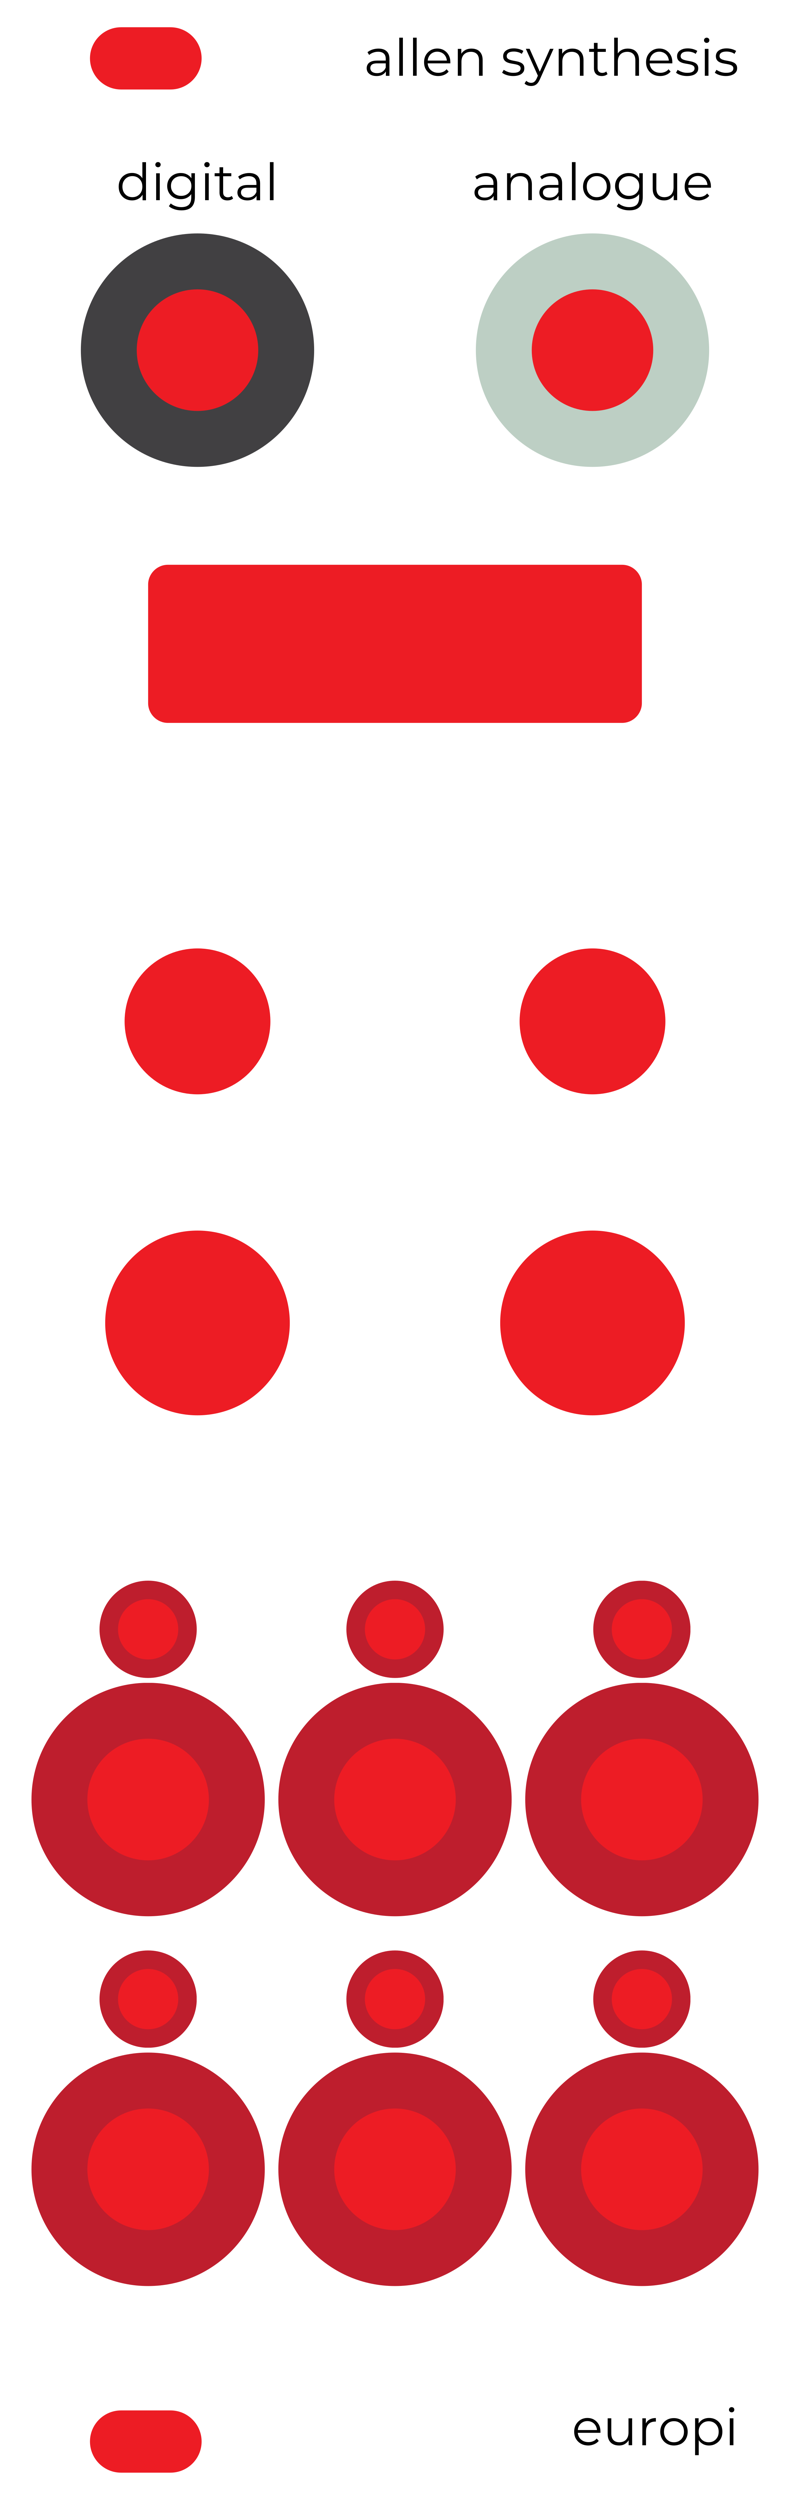 <?xml version="1.0" encoding="utf-8"?>
<!-- Generator: Adobe Illustrator 27.9.1, SVG Export Plug-In . SVG Version: 6.00 Build 0)  -->
<svg version="1.1" xmlns="http://www.w3.org/2000/svg" xmlns:xlink="http://www.w3.org/1999/xlink" x="0px" y="0px"
	 viewBox="0 0 115.2 364.25" style="enable-background:new 0 0 115.2 364.25;" xml:space="preserve">
<style type="text/css">
	.st0{clip-path:url(#SVGID_00000070082915273294909880000014046721599442533285_);fill:#414042;}
	.st1{clip-path:url(#SVGID_00000176015482463096981780000010266362044382956941_);fill:#BDCFC4;}
	.st2{clip-path:url(#SVGID_00000085949463686786689360000015612077511305790111_);fill:#BE1E2D;}
	.st3{clip-path:url(#SVGID_00000150783479339401066520000015734252727494805408_);fill:#BE1E2D;}
	.st4{clip-path:url(#SVGID_00000101792612264422456710000002973285940459634106_);fill:#BE1E2D;}
	.st5{clip-path:url(#SVGID_00000067217642466990062620000010973397099904110249_);fill:#BE1E2D;}
	.st6{clip-path:url(#SVGID_00000134221516800732444410000004038885395376695209_);fill:#BE1E2D;}
	.st7{clip-path:url(#SVGID_00000169537148170671524260000001660599765918977417_);fill:#BE1E2D;}
	.st8{clip-path:url(#SVGID_00000008125807717275755230000017646497071678318763_);fill:#BE1E2D;}
	.st9{clip-path:url(#SVGID_00000055666472281515128930000016946393443867940268_);fill:#BE1E2D;}
	.st10{clip-path:url(#SVGID_00000128458316635615095590000010079066615535794351_);fill:#BE1E2D;}
	.st11{clip-path:url(#SVGID_00000042016704070362720960000001315661870452140204_);fill:#BE1E2D;}
	.st12{clip-path:url(#SVGID_00000069374624675663570080000012750418952203762104_);fill:#BE1E2D;}
	.st13{clip-path:url(#SVGID_00000165938286876628572400000015961049865404564363_);fill:#BE1E2D;}
	.st14{fill:#ED1C24;}
</style>
<g id="printing">
	<g>
		<path d="M85.8,356.32c-0.41,0-0.77-0.09-1.08-0.26c-0.31-0.17-0.55-0.41-0.73-0.71s-0.26-0.65-0.26-1.04
			c0-0.39,0.08-0.73,0.25-1.03s0.4-0.53,0.69-0.71c0.29-0.17,0.62-0.26,0.98-0.26c0.37,0,0.7,0.08,0.98,0.25
			c0.29,0.17,0.51,0.4,0.68,0.7c0.17,0.3,0.25,0.65,0.25,1.04c0,0.02,0,0.05,0,0.08s0,0.06,0,0.09h-3.42v-0.4h3.13l-0.21,0.16
			c0-0.28-0.06-0.54-0.18-0.76s-0.29-0.4-0.5-0.52c-0.21-0.12-0.45-0.19-0.72-0.19c-0.27,0-0.51,0.06-0.73,0.19
			c-0.21,0.12-0.38,0.3-0.5,0.52c-0.12,0.22-0.18,0.48-0.18,0.77v0.08c0,0.3,0.07,0.56,0.2,0.79s0.32,0.4,0.55,0.53
			c0.24,0.13,0.51,0.19,0.81,0.19c0.24,0,0.46-0.04,0.67-0.13c0.21-0.08,0.38-0.21,0.53-0.39l0.3,0.34
			c-0.17,0.21-0.39,0.37-0.65,0.48S86.11,356.32,85.8,356.32z"/>
		<path d="M90.27,356.32c-0.33,0-0.62-0.06-0.87-0.19c-0.25-0.12-0.44-0.31-0.58-0.56s-0.21-0.56-0.21-0.93v-2.28h0.53v2.22
			c0,0.42,0.1,0.73,0.31,0.95s0.5,0.32,0.87,0.32c0.27,0,0.51-0.06,0.71-0.17s0.36-0.28,0.46-0.49c0.11-0.21,0.16-0.47,0.16-0.77
			v-2.06h0.53v3.92h-0.51v-1.08l0.08,0.19c-0.12,0.29-0.32,0.51-0.58,0.68C90.92,356.24,90.62,356.32,90.27,356.32z"/>
		<path d="M93.67,356.28v-3.92h0.51v1.07l-0.05-0.19c0.11-0.3,0.29-0.53,0.55-0.68c0.26-0.16,0.58-0.24,0.96-0.24v0.52
			c-0.02,0-0.04,0-0.06,0c-0.02,0-0.04,0-0.06,0c-0.41,0-0.74,0.13-0.97,0.38c-0.23,0.25-0.35,0.61-0.35,1.07v2H93.67z"/>
		<path d="M98.27,356.32c-0.38,0-0.72-0.09-1.02-0.26c-0.3-0.17-0.54-0.41-0.71-0.71s-0.26-0.65-0.26-1.03
			c0-0.39,0.09-0.74,0.26-1.04c0.17-0.3,0.41-0.53,0.71-0.7c0.3-0.17,0.64-0.25,1.02-0.25c0.39,0,0.73,0.09,1.04,0.26
			c0.3,0.17,0.54,0.41,0.71,0.7c0.17,0.3,0.26,0.64,0.26,1.04c0,0.39-0.09,0.73-0.26,1.04s-0.41,0.54-0.71,0.71
			C99,356.23,98.65,356.32,98.27,356.32z M98.27,355.85c0.28,0,0.54-0.06,0.76-0.19c0.22-0.13,0.39-0.31,0.52-0.54
			c0.13-0.23,0.19-0.5,0.19-0.8c0-0.31-0.06-0.58-0.19-0.81c-0.13-0.23-0.3-0.41-0.52-0.54c-0.22-0.13-0.47-0.19-0.75-0.19
			s-0.53,0.06-0.75,0.19c-0.22,0.13-0.39,0.31-0.52,0.54c-0.13,0.23-0.19,0.5-0.19,0.81c0,0.3,0.07,0.57,0.19,0.8
			c0.13,0.23,0.3,0.41,0.52,0.54C97.74,355.79,97.99,355.85,98.27,355.85z"/>
		<path d="M101.36,357.73v-5.38h0.51v1.18l-0.05,0.79l0.07,0.79v2.62H101.36z M103.38,356.32c-0.34,0-0.65-0.08-0.92-0.24
			s-0.49-0.38-0.65-0.68c-0.16-0.3-0.24-0.66-0.24-1.09s0.08-0.79,0.24-1.09c0.16-0.3,0.38-0.52,0.65-0.68
			c0.27-0.15,0.58-0.23,0.93-0.23c0.37,0,0.71,0.08,1,0.25c0.3,0.17,0.53,0.4,0.7,0.7c0.17,0.3,0.25,0.65,0.25,1.04
			c0,0.4-0.08,0.75-0.25,1.05c-0.17,0.3-0.4,0.53-0.7,0.7C104.09,356.24,103.75,356.32,103.38,356.32z M103.34,355.85
			c0.28,0,0.53-0.06,0.75-0.19c0.22-0.13,0.39-0.31,0.52-0.54c0.13-0.23,0.19-0.5,0.19-0.8c0-0.3-0.06-0.57-0.19-0.8
			c-0.13-0.23-0.3-0.41-0.52-0.54c-0.22-0.13-0.47-0.19-0.75-0.19s-0.53,0.06-0.75,0.19s-0.4,0.31-0.52,0.54
			c-0.13,0.23-0.19,0.5-0.19,0.8c0,0.3,0.06,0.57,0.19,0.8c0.13,0.23,0.3,0.41,0.52,0.54S103.06,355.85,103.34,355.85z"/>
		<path d="M106.69,351.49c-0.11,0-0.2-0.04-0.28-0.11c-0.07-0.08-0.11-0.17-0.11-0.27s0.04-0.19,0.11-0.27
			c0.08-0.07,0.17-0.11,0.28-0.11c0.11,0,0.2,0.04,0.28,0.11c0.07,0.07,0.11,0.16,0.11,0.26c0,0.11-0.04,0.2-0.11,0.28
			C106.9,351.45,106.81,351.49,106.69,351.49z M106.42,356.28v-3.92h0.53v3.92H106.42z"/>
	</g>
	<g>
		<path d="M19.27,29.2c-0.37,0-0.71-0.08-1.01-0.25c-0.3-0.17-0.53-0.41-0.7-0.71c-0.17-0.3-0.25-0.65-0.25-1.04
			c0-0.4,0.08-0.75,0.25-1.05c0.17-0.3,0.4-0.53,0.7-0.7c0.3-0.17,0.63-0.25,1.01-0.25c0.34,0,0.65,0.08,0.92,0.23
			c0.27,0.15,0.49,0.38,0.65,0.68c0.16,0.3,0.24,0.66,0.24,1.09c0,0.42-0.08,0.78-0.24,1.08c-0.16,0.3-0.38,0.53-0.65,0.68
			S19.62,29.2,19.27,29.2z M19.3,28.73c0.28,0,0.53-0.06,0.75-0.19s0.4-0.31,0.52-0.54c0.13-0.23,0.19-0.5,0.19-0.8
			c0-0.31-0.06-0.58-0.19-0.81c-0.13-0.23-0.3-0.41-0.52-0.54s-0.47-0.19-0.75-0.19c-0.27,0-0.52,0.06-0.74,0.19
			c-0.22,0.13-0.39,0.31-0.52,0.54c-0.13,0.23-0.19,0.5-0.19,0.81c0,0.3,0.07,0.57,0.19,0.8c0.13,0.23,0.3,0.41,0.52,0.54
			C18.78,28.67,19.03,28.73,19.3,28.73z M20.79,29.17v-1.18l0.05-0.79l-0.08-0.79v-2.78h0.53v5.55H20.79z"/>
		<path d="M23.04,24.37c-0.11,0-0.2-0.04-0.28-0.11c-0.07-0.08-0.11-0.17-0.11-0.27s0.04-0.19,0.11-0.27
			c0.08-0.07,0.17-0.11,0.28-0.11c0.11,0,0.2,0.04,0.28,0.11c0.07,0.07,0.11,0.16,0.11,0.26c0,0.11-0.04,0.2-0.11,0.28
			C23.25,24.33,23.16,24.37,23.04,24.37z M22.77,29.17v-3.92h0.53v3.92H22.77z"/>
		<path d="M26.36,29.02c-0.37,0-0.71-0.08-1.01-0.24s-0.54-0.39-0.71-0.68s-0.26-0.62-0.26-0.99s0.09-0.7,0.26-0.99
			c0.17-0.29,0.41-0.51,0.71-0.67c0.3-0.16,0.64-0.24,1.01-0.24c0.35,0,0.66,0.07,0.94,0.22c0.28,0.15,0.5,0.36,0.67,0.64
			c0.17,0.28,0.25,0.63,0.25,1.04c0,0.41-0.08,0.75-0.25,1.04c-0.16,0.28-0.39,0.5-0.67,0.65S26.71,29.02,26.36,29.02z M26.46,30.65
			c-0.36,0-0.7-0.05-1.03-0.16s-0.6-0.25-0.8-0.45l0.27-0.4c0.18,0.16,0.41,0.29,0.68,0.39c0.27,0.1,0.56,0.15,0.86,0.15
			c0.5,0,0.86-0.12,1.1-0.35c0.23-0.23,0.35-0.59,0.35-1.08v-0.98l0.07-0.67l-0.05-0.67v-1.19h0.51v3.45c0,0.68-0.17,1.17-0.5,1.49
			C27.6,30.49,27.11,30.65,26.46,30.65z M26.42,28.54c0.29,0,0.55-0.06,0.77-0.18c0.22-0.12,0.4-0.29,0.53-0.51s0.19-0.47,0.19-0.75
			s-0.06-0.53-0.19-0.75c-0.13-0.21-0.31-0.38-0.53-0.5c-0.22-0.12-0.48-0.18-0.77-0.18c-0.28,0-0.54,0.06-0.77,0.18
			s-0.4,0.29-0.53,0.5c-0.13,0.21-0.19,0.46-0.19,0.75s0.06,0.53,0.19,0.75c0.13,0.22,0.3,0.39,0.53,0.51S26.13,28.54,26.42,28.54z"
			/>
		<path d="M30.18,24.37c-0.11,0-0.2-0.04-0.28-0.11c-0.07-0.08-0.11-0.17-0.11-0.27s0.04-0.19,0.11-0.27
			c0.08-0.07,0.17-0.11,0.28-0.11c0.11,0,0.2,0.04,0.28,0.11c0.07,0.07,0.11,0.16,0.11,0.26c0,0.11-0.04,0.2-0.11,0.28
			C30.38,24.33,30.29,24.37,30.18,24.37z M29.91,29.17v-3.92h0.53v3.92H29.91z"/>
		<path d="M31.3,25.68v-0.44h2.43v0.44H31.3z M33.16,29.2c-0.37,0-0.65-0.1-0.85-0.3s-0.3-0.48-0.3-0.84v-3.69h0.53v3.66
			c0,0.23,0.06,0.41,0.18,0.53s0.29,0.19,0.5,0.19c0.23,0,0.43-0.07,0.58-0.2l0.19,0.38c-0.11,0.09-0.23,0.16-0.38,0.21
			C33.46,29.18,33.31,29.2,33.16,29.2z"/>
		<path d="M36.06,29.2c-0.29,0-0.55-0.05-0.77-0.15s-0.38-0.23-0.5-0.4c-0.11-0.17-0.17-0.37-0.17-0.59c0-0.2,0.05-0.39,0.15-0.56
			c0.1-0.17,0.26-0.3,0.48-0.4c0.22-0.1,0.52-0.15,0.89-0.15h1.35v0.4h-1.34c-0.38,0-0.64,0.07-0.79,0.2
			c-0.15,0.13-0.22,0.3-0.22,0.5c0,0.22,0.09,0.4,0.26,0.54s0.42,0.2,0.73,0.2c0.3,0,0.56-0.07,0.77-0.21s0.38-0.33,0.47-0.59
			l0.12,0.37c-0.1,0.26-0.27,0.47-0.52,0.62S36.43,29.2,36.06,29.2z M37.41,29.17V28.3l-0.02-0.14v-1.45c0-0.33-0.09-0.59-0.28-0.77
			c-0.19-0.18-0.46-0.27-0.83-0.27c-0.25,0-0.5,0.04-0.73,0.13c-0.23,0.08-0.42,0.2-0.58,0.34l-0.24-0.4
			c0.2-0.17,0.44-0.3,0.72-0.39c0.28-0.09,0.57-0.14,0.88-0.14c0.51,0,0.9,0.13,1.18,0.38c0.28,0.25,0.42,0.63,0.42,1.15v2.44H37.41
			z"/>
		<path d="M39.36,29.17v-5.55h0.53v5.55H39.36z"/>
	</g>
	<g>
		<path d="M70.63,29.2c-0.29,0-0.55-0.05-0.77-0.15s-0.38-0.23-0.5-0.4c-0.11-0.17-0.17-0.37-0.17-0.59c0-0.2,0.05-0.39,0.15-0.56
			c0.1-0.17,0.26-0.3,0.48-0.4c0.22-0.1,0.52-0.15,0.89-0.15h1.35v0.4h-1.34c-0.38,0-0.64,0.07-0.79,0.2
			c-0.15,0.13-0.22,0.3-0.22,0.5c0,0.22,0.09,0.4,0.26,0.54s0.42,0.2,0.73,0.2c0.3,0,0.56-0.07,0.77-0.21s0.38-0.33,0.47-0.59
			l0.12,0.37c-0.1,0.26-0.27,0.47-0.52,0.62S71,29.2,70.63,29.2z M71.98,29.17V28.3l-0.02-0.14v-1.45c0-0.33-0.09-0.59-0.28-0.77
			c-0.19-0.18-0.46-0.27-0.83-0.27c-0.25,0-0.5,0.04-0.73,0.13c-0.23,0.08-0.42,0.2-0.58,0.34l-0.24-0.4
			c0.2-0.17,0.44-0.3,0.72-0.39c0.28-0.09,0.57-0.14,0.88-0.14c0.51,0,0.9,0.13,1.18,0.38c0.28,0.25,0.42,0.63,0.42,1.15v2.44H71.98
			z"/>
		<path d="M75.94,25.2c0.32,0,0.6,0.06,0.84,0.18c0.24,0.12,0.43,0.31,0.57,0.56c0.14,0.25,0.21,0.56,0.21,0.94v2.28h-0.53v-2.23
			c0-0.41-0.1-0.73-0.31-0.94s-0.5-0.32-0.87-0.32c-0.28,0-0.52,0.06-0.73,0.17c-0.21,0.11-0.37,0.27-0.48,0.49
			s-0.17,0.47-0.17,0.77v2.06h-0.53v-3.92h0.51v1.08l-0.08-0.2c0.12-0.28,0.32-0.51,0.6-0.67C75.23,25.28,75.56,25.2,75.94,25.2z"/>
		<path d="M80.09,29.2c-0.29,0-0.55-0.05-0.77-0.15s-0.38-0.23-0.5-0.4c-0.11-0.17-0.17-0.37-0.17-0.59c0-0.2,0.05-0.39,0.15-0.56
			c0.1-0.17,0.26-0.3,0.48-0.4c0.22-0.1,0.52-0.15,0.89-0.15h1.35v0.4h-1.34c-0.38,0-0.64,0.07-0.79,0.2
			c-0.15,0.13-0.22,0.3-0.22,0.5c0,0.22,0.09,0.4,0.26,0.54s0.42,0.2,0.73,0.2c0.3,0,0.56-0.07,0.77-0.21s0.38-0.33,0.47-0.59
			l0.12,0.37c-0.1,0.26-0.27,0.47-0.52,0.62S80.47,29.2,80.09,29.2z M81.45,29.17V28.3l-0.02-0.14v-1.45c0-0.33-0.09-0.59-0.28-0.77
			c-0.19-0.18-0.46-0.27-0.83-0.27c-0.25,0-0.5,0.04-0.73,0.13c-0.23,0.08-0.42,0.2-0.58,0.34l-0.24-0.4
			c0.2-0.17,0.44-0.3,0.72-0.39c0.28-0.09,0.57-0.14,0.88-0.14c0.51,0,0.9,0.13,1.18,0.38c0.28,0.25,0.42,0.63,0.42,1.15v2.44H81.45
			z"/>
		<path d="M83.4,29.17v-5.55h0.53v5.55H83.4z"/>
		<path d="M87.01,29.2c-0.38,0-0.72-0.09-1.02-0.26c-0.3-0.17-0.54-0.41-0.71-0.71s-0.26-0.65-0.26-1.03c0-0.39,0.09-0.74,0.26-1.04
			c0.17-0.3,0.41-0.53,0.71-0.7c0.3-0.17,0.64-0.25,1.02-0.25c0.39,0,0.73,0.09,1.04,0.26c0.3,0.17,0.54,0.41,0.71,0.7
			c0.17,0.3,0.26,0.64,0.26,1.04c0,0.39-0.09,0.73-0.26,1.04s-0.41,0.54-0.71,0.71C87.74,29.12,87.39,29.2,87.01,29.2z M87.01,28.73
			c0.28,0,0.54-0.06,0.76-0.19c0.22-0.13,0.39-0.31,0.52-0.54c0.13-0.23,0.19-0.5,0.19-0.8c0-0.31-0.06-0.58-0.19-0.81
			c-0.13-0.23-0.3-0.41-0.52-0.54c-0.22-0.13-0.47-0.19-0.75-0.19s-0.53,0.06-0.75,0.19c-0.22,0.13-0.39,0.31-0.52,0.54
			c-0.13,0.23-0.19,0.5-0.19,0.81c0,0.3,0.07,0.57,0.19,0.8c0.13,0.23,0.3,0.41,0.52,0.54C86.48,28.67,86.73,28.73,87.01,28.73z"/>
		<path d="M91.67,29.02c-0.37,0-0.71-0.08-1.01-0.24s-0.54-0.39-0.71-0.68s-0.26-0.62-0.26-0.99s0.09-0.7,0.26-0.99
			c0.17-0.29,0.41-0.51,0.71-0.67c0.3-0.16,0.64-0.24,1.01-0.24c0.35,0,0.66,0.07,0.94,0.22c0.28,0.15,0.5,0.36,0.67,0.64
			c0.17,0.28,0.25,0.63,0.25,1.04c0,0.41-0.08,0.75-0.25,1.04c-0.16,0.28-0.39,0.5-0.67,0.65S92.02,29.02,91.67,29.02z M91.77,30.65
			c-0.36,0-0.7-0.05-1.03-0.16s-0.6-0.25-0.8-0.45l0.27-0.4c0.18,0.16,0.41,0.29,0.68,0.39c0.27,0.1,0.56,0.15,0.86,0.15
			c0.5,0,0.86-0.12,1.1-0.35c0.23-0.23,0.35-0.59,0.35-1.08v-0.98l0.07-0.67l-0.05-0.67v-1.19h0.51v3.45c0,0.68-0.17,1.17-0.5,1.49
			C92.91,30.49,92.42,30.65,91.77,30.65z M91.73,28.54c0.29,0,0.55-0.06,0.77-0.18c0.22-0.12,0.4-0.29,0.53-0.51
			s0.19-0.47,0.19-0.75s-0.06-0.53-0.19-0.75c-0.13-0.21-0.31-0.38-0.53-0.5c-0.22-0.12-0.48-0.18-0.77-0.18
			c-0.28,0-0.54,0.06-0.77,0.18s-0.4,0.29-0.53,0.5c-0.13,0.21-0.19,0.46-0.19,0.75s0.06,0.53,0.19,0.75
			c0.13,0.22,0.3,0.39,0.53,0.51S91.44,28.54,91.73,28.54z"/>
		<path d="M96.84,29.2c-0.33,0-0.62-0.06-0.87-0.19c-0.25-0.12-0.44-0.31-0.58-0.56s-0.21-0.56-0.21-0.93v-2.28h0.53v2.22
			c0,0.42,0.1,0.73,0.31,0.95s0.5,0.32,0.87,0.32c0.27,0,0.51-0.06,0.71-0.17s0.36-0.28,0.46-0.49c0.11-0.21,0.16-0.47,0.16-0.77
			v-2.06h0.53v3.92h-0.51v-1.08l0.08,0.19c-0.12,0.29-0.32,0.51-0.58,0.68C97.5,29.12,97.19,29.2,96.84,29.2z"/>
		<path d="M101.91,29.2c-0.41,0-0.77-0.09-1.08-0.26c-0.31-0.17-0.55-0.41-0.73-0.71s-0.26-0.65-0.26-1.04
			c0-0.39,0.08-0.73,0.25-1.03s0.4-0.53,0.69-0.71c0.29-0.17,0.62-0.26,0.98-0.26c0.37,0,0.7,0.08,0.98,0.25
			c0.29,0.17,0.51,0.4,0.68,0.7c0.17,0.3,0.25,0.65,0.25,1.04c0,0.02,0,0.05,0,0.08s0,0.06,0,0.09h-3.42v-0.4h3.13l-0.21,0.16
			c0-0.28-0.06-0.54-0.18-0.76s-0.29-0.4-0.5-0.52c-0.21-0.12-0.45-0.19-0.72-0.19c-0.27,0-0.51,0.06-0.73,0.19
			c-0.21,0.12-0.38,0.3-0.5,0.52c-0.12,0.22-0.18,0.48-0.18,0.77v0.08c0,0.3,0.07,0.56,0.2,0.79s0.32,0.4,0.55,0.53
			c0.24,0.13,0.51,0.19,0.81,0.19c0.24,0,0.46-0.04,0.67-0.13c0.21-0.08,0.38-0.21,0.53-0.39l0.3,0.34
			c-0.17,0.21-0.39,0.37-0.65,0.48S102.22,29.2,101.91,29.2z"/>
	</g>
	<g>
		<path d="M54.91,11.08c-0.29,0-0.55-0.05-0.77-0.15c-0.22-0.1-0.38-0.23-0.5-0.4c-0.11-0.17-0.17-0.37-0.17-0.59
			c0-0.2,0.05-0.39,0.15-0.56s0.26-0.3,0.48-0.4c0.22-0.1,0.52-0.15,0.89-0.15h1.35v0.4h-1.34c-0.38,0-0.64,0.07-0.79,0.2
			C54.07,9.55,54,9.72,54,9.92c0,0.22,0.09,0.4,0.26,0.54c0.17,0.13,0.42,0.2,0.73,0.2c0.3,0,0.56-0.07,0.77-0.21
			s0.38-0.33,0.47-0.59l0.12,0.37c-0.1,0.26-0.27,0.47-0.52,0.62C55.6,11,55.29,11.08,54.91,11.08z M56.27,11.04v-0.87l-0.02-0.14
			V8.58c0-0.33-0.09-0.59-0.28-0.77c-0.19-0.18-0.46-0.27-0.83-0.27c-0.25,0-0.5,0.04-0.73,0.13c-0.23,0.08-0.42,0.2-0.58,0.34
			l-0.24-0.4c0.2-0.17,0.44-0.3,0.72-0.39c0.28-0.09,0.57-0.14,0.88-0.14c0.51,0,0.9,0.13,1.18,0.38c0.28,0.25,0.42,0.63,0.42,1.15
			v2.44H56.27z"/>
		<path d="M58.22,11.04V5.49h0.53v5.55H58.22z"/>
		<path d="M60.23,11.04V5.49h0.53v5.55H60.23z"/>
		<path d="M63.91,11.08c-0.41,0-0.77-0.09-1.08-0.26c-0.31-0.17-0.55-0.41-0.73-0.71s-0.26-0.65-0.26-1.04
			c0-0.39,0.08-0.73,0.25-1.03s0.4-0.53,0.69-0.71c0.29-0.17,0.62-0.26,0.98-0.26c0.37,0,0.7,0.08,0.98,0.25
			c0.29,0.17,0.51,0.4,0.68,0.7c0.17,0.3,0.25,0.65,0.25,1.04c0,0.02,0,0.05,0,0.08s0,0.06,0,0.09h-3.42v-0.4h3.13L65.17,9
			c0-0.28-0.06-0.54-0.18-0.76s-0.29-0.4-0.5-0.52c-0.21-0.12-0.45-0.19-0.72-0.19c-0.27,0-0.51,0.06-0.73,0.19
			c-0.21,0.12-0.38,0.3-0.5,0.52c-0.12,0.22-0.18,0.48-0.18,0.77V9.1c0,0.3,0.07,0.56,0.2,0.79s0.32,0.4,0.55,0.53
			c0.24,0.13,0.51,0.19,0.81,0.19c0.24,0,0.46-0.04,0.67-0.13c0.21-0.08,0.38-0.21,0.53-0.39l0.3,0.34
			c-0.17,0.21-0.39,0.37-0.65,0.48S64.22,11.08,63.91,11.08z"/>
		<path d="M68.76,7.08c0.32,0,0.6,0.06,0.84,0.18c0.24,0.12,0.43,0.31,0.57,0.56c0.14,0.25,0.21,0.56,0.21,0.94v2.28h-0.53V8.81
			c0-0.41-0.1-0.73-0.31-0.94s-0.5-0.32-0.87-0.32c-0.28,0-0.52,0.06-0.73,0.17C67.73,7.84,67.57,8,67.46,8.21s-0.17,0.47-0.17,0.77
			v2.06h-0.53V7.12h0.51v1.08l-0.08-0.2c0.12-0.28,0.32-0.51,0.6-0.67C68.05,7.16,68.38,7.08,68.76,7.08z"/>
		<path d="M74.82,11.08c-0.32,0-0.63-0.05-0.92-0.14c-0.29-0.09-0.52-0.21-0.68-0.35l0.24-0.42c0.16,0.12,0.36,0.22,0.61,0.31
			c0.25,0.09,0.51,0.13,0.79,0.13c0.37,0,0.64-0.06,0.81-0.18c0.17-0.12,0.25-0.27,0.25-0.47c0-0.14-0.05-0.26-0.14-0.34
			c-0.09-0.08-0.21-0.14-0.36-0.19c-0.15-0.04-0.32-0.08-0.5-0.11c-0.18-0.03-0.37-0.06-0.55-0.1c-0.18-0.04-0.35-0.1-0.5-0.18
			c-0.15-0.08-0.27-0.18-0.36-0.32c-0.09-0.13-0.14-0.31-0.14-0.54c0-0.21,0.06-0.41,0.18-0.58c0.12-0.17,0.3-0.3,0.53-0.4
			c0.23-0.1,0.51-0.15,0.85-0.15c0.25,0,0.51,0.03,0.76,0.1s0.46,0.16,0.63,0.27l-0.23,0.43c-0.17-0.12-0.36-0.21-0.56-0.26
			c-0.2-0.05-0.4-0.08-0.6-0.08c-0.35,0-0.61,0.06-0.78,0.18S73.89,8,73.89,8.18c0,0.15,0.05,0.27,0.14,0.35
			c0.09,0.08,0.21,0.15,0.37,0.2c0.15,0.05,0.32,0.09,0.5,0.12c0.18,0.03,0.36,0.07,0.55,0.11s0.35,0.1,0.5,0.17
			s0.27,0.17,0.37,0.31s0.14,0.31,0.14,0.52c0,0.23-0.06,0.43-0.19,0.59c-0.13,0.17-0.31,0.3-0.55,0.39
			C75.46,11.03,75.17,11.08,74.82,11.08z"/>
		<path d="M77.45,12.53c-0.18,0-0.36-0.03-0.53-0.09c-0.17-0.06-0.31-0.15-0.43-0.27l0.25-0.4c0.1,0.09,0.21,0.17,0.33,0.22
			c0.12,0.05,0.25,0.08,0.39,0.08c0.17,0,0.33-0.05,0.45-0.15c0.13-0.1,0.25-0.27,0.36-0.51l0.25-0.58l0.06-0.08l1.62-3.64h0.52
			l-1.97,4.4c-0.11,0.25-0.23,0.46-0.36,0.61c-0.13,0.15-0.28,0.26-0.43,0.32S77.64,12.53,77.45,12.53z M78.49,11.15l-1.81-4.04
			h0.55l1.6,3.6L78.49,11.15z"/>
		<path d="M83.47,7.08c0.32,0,0.6,0.06,0.84,0.18c0.24,0.12,0.43,0.31,0.57,0.56c0.14,0.25,0.21,0.56,0.21,0.94v2.28h-0.53V8.81
			c0-0.41-0.1-0.73-0.31-0.94s-0.5-0.32-0.87-0.32c-0.28,0-0.52,0.06-0.73,0.17C82.44,7.84,82.28,8,82.17,8.21S82,8.68,82,8.98v2.06
			h-0.53V7.12h0.51v1.08l-0.08-0.2c0.12-0.28,0.32-0.51,0.6-0.67C82.77,7.16,83.09,7.08,83.47,7.08z"/>
		<path d="M85.91,7.56V7.12h2.43v0.44H85.91z M87.76,11.08c-0.37,0-0.65-0.1-0.85-0.3s-0.3-0.48-0.3-0.84V6.25h0.53V9.9
			c0,0.23,0.06,0.41,0.18,0.53s0.29,0.19,0.5,0.19c0.23,0,0.43-0.07,0.58-0.2l0.19,0.38c-0.11,0.09-0.23,0.16-0.38,0.21
			C88.07,11.05,87.92,11.08,87.76,11.08z"/>
		<path d="M91.56,7.08c0.32,0,0.6,0.06,0.84,0.18c0.24,0.12,0.43,0.31,0.57,0.56c0.14,0.25,0.21,0.56,0.21,0.94v2.28h-0.53V8.81
			c0-0.41-0.1-0.73-0.31-0.94s-0.5-0.32-0.87-0.32c-0.28,0-0.52,0.06-0.73,0.17C90.53,7.84,90.37,8,90.26,8.21s-0.17,0.47-0.17,0.77
			v2.06h-0.53V5.49h0.53v2.7l-0.1-0.2c0.12-0.28,0.32-0.51,0.6-0.67C90.86,7.16,91.18,7.08,91.56,7.08z"/>
		<path d="M96.28,11.08c-0.41,0-0.77-0.09-1.08-0.26c-0.31-0.17-0.55-0.41-0.73-0.71s-0.26-0.65-0.26-1.04
			c0-0.39,0.08-0.73,0.25-1.03s0.4-0.53,0.69-0.71c0.29-0.17,0.62-0.26,0.98-0.26c0.37,0,0.7,0.08,0.98,0.25
			c0.29,0.17,0.51,0.4,0.68,0.7c0.17,0.3,0.25,0.65,0.25,1.04c0,0.02,0,0.05,0,0.08s0,0.06,0,0.09h-3.42v-0.4h3.13L97.54,9
			c0-0.28-0.06-0.54-0.18-0.76s-0.29-0.4-0.5-0.52c-0.21-0.12-0.45-0.19-0.72-0.19c-0.27,0-0.51,0.06-0.73,0.19
			c-0.21,0.12-0.38,0.3-0.5,0.52c-0.12,0.22-0.18,0.48-0.18,0.77V9.1c0,0.3,0.07,0.56,0.2,0.79s0.32,0.4,0.55,0.53
			c0.24,0.13,0.51,0.19,0.81,0.19c0.24,0,0.46-0.04,0.67-0.13c0.21-0.08,0.38-0.21,0.53-0.39l0.3,0.34
			c-0.17,0.21-0.39,0.37-0.65,0.48S96.59,11.08,96.28,11.08z"/>
		<path d="M100.18,11.08c-0.32,0-0.63-0.05-0.92-0.14c-0.29-0.09-0.52-0.21-0.68-0.35l0.24-0.42c0.16,0.12,0.36,0.22,0.61,0.31
			c0.25,0.09,0.51,0.13,0.79,0.13c0.37,0,0.64-0.06,0.81-0.18c0.17-0.12,0.25-0.27,0.25-0.47c0-0.14-0.05-0.26-0.14-0.34
			c-0.09-0.08-0.21-0.14-0.36-0.19c-0.15-0.04-0.32-0.08-0.5-0.11c-0.18-0.03-0.37-0.06-0.55-0.1c-0.18-0.04-0.35-0.1-0.5-0.18
			c-0.15-0.08-0.27-0.18-0.36-0.32c-0.09-0.13-0.14-0.31-0.14-0.54c0-0.21,0.06-0.41,0.18-0.58c0.12-0.17,0.3-0.3,0.53-0.4
			c0.23-0.1,0.51-0.15,0.85-0.15c0.25,0,0.51,0.03,0.76,0.1s0.46,0.16,0.63,0.27l-0.23,0.43c-0.17-0.12-0.36-0.21-0.56-0.26
			c-0.2-0.05-0.4-0.08-0.6-0.08c-0.35,0-0.61,0.06-0.78,0.18S99.25,8,99.25,8.18c0,0.15,0.05,0.27,0.14,0.35
			c0.09,0.08,0.21,0.15,0.37,0.2c0.15,0.05,0.32,0.09,0.5,0.12c0.18,0.03,0.36,0.07,0.55,0.11s0.35,0.1,0.5,0.17
			s0.27,0.17,0.37,0.31s0.14,0.31,0.14,0.52c0,0.23-0.06,0.43-0.19,0.59c-0.13,0.17-0.31,0.3-0.55,0.39
			C100.82,11.03,100.53,11.08,100.18,11.08z"/>
		<path d="M103.05,6.25c-0.11,0-0.2-0.04-0.28-0.11c-0.07-0.08-0.11-0.17-0.11-0.27s0.04-0.19,0.11-0.27
			c0.08-0.07,0.17-0.11,0.28-0.11c0.11,0,0.2,0.04,0.28,0.11c0.07,0.07,0.11,0.16,0.11,0.26c0,0.11-0.04,0.2-0.11,0.28
			C103.25,6.21,103.16,6.25,103.05,6.25z M102.78,11.04V7.12h0.53v3.92H102.78z"/>
		<path d="M105.84,11.08c-0.32,0-0.63-0.05-0.92-0.14c-0.29-0.09-0.52-0.21-0.68-0.35l0.24-0.42c0.16,0.12,0.36,0.22,0.61,0.31
			c0.25,0.09,0.51,0.13,0.79,0.13c0.37,0,0.64-0.06,0.81-0.18c0.17-0.12,0.25-0.27,0.25-0.47c0-0.14-0.05-0.26-0.14-0.34
			c-0.09-0.08-0.21-0.14-0.36-0.19c-0.15-0.04-0.32-0.08-0.5-0.11c-0.18-0.03-0.37-0.06-0.55-0.1c-0.18-0.04-0.35-0.1-0.5-0.18
			c-0.15-0.08-0.27-0.18-0.36-0.32c-0.09-0.13-0.14-0.31-0.14-0.54c0-0.21,0.06-0.41,0.18-0.58c0.12-0.17,0.3-0.3,0.53-0.4
			c0.23-0.1,0.51-0.15,0.85-0.15c0.25,0,0.51,0.03,0.76,0.1s0.46,0.16,0.63,0.27l-0.23,0.43c-0.17-0.12-0.36-0.21-0.56-0.26
			c-0.2-0.05-0.4-0.08-0.6-0.08c-0.35,0-0.61,0.06-0.78,0.18s-0.25,0.28-0.25,0.47c0,0.15,0.05,0.27,0.14,0.35
			c0.09,0.08,0.21,0.15,0.37,0.2c0.15,0.05,0.32,0.09,0.5,0.12c0.18,0.03,0.36,0.07,0.55,0.11s0.35,0.1,0.5,0.17
			s0.27,0.17,0.37,0.31s0.14,0.31,0.14,0.52c0,0.23-0.06,0.43-0.19,0.59c-0.13,0.17-0.31,0.3-0.55,0.39
			C106.48,11.03,106.19,11.08,105.84,11.08z"/>
	</g>
	<g>
		<defs>
			<rect id="SVGID_1_" x="11.79" y="34.02" width="34.02" height="34.02"/>
		</defs>
		<clipPath id="SVGID_00000171689138313860512480000007568740892201335206_">
			<use xlink:href="#SVGID_1_"  style="overflow:visible;"/>
		</clipPath>
		<path style="clip-path:url(#SVGID_00000171689138313860512480000007568740892201335206_);fill:#414042;" d="M45.81,51.02
			c0,9.39-7.61,17.01-17.01,17.01c-9.39,0-17.01-7.62-17.01-17.01c0-9.39,7.61-17.01,17.01-17.01
			C38.19,34.02,45.81,41.63,45.81,51.02"/>
	</g>
	<g>
		<defs>
			<rect id="SVGID_00000049942150187752254820000002781672017585971374_" x="69.39" y="34.02" width="34.02" height="34.02"/>
		</defs>
		<clipPath id="SVGID_00000142894824420572090940000012315817392871158974_">
			<use xlink:href="#SVGID_00000049942150187752254820000002781672017585971374_"  style="overflow:visible;"/>
		</clipPath>
		<path style="clip-path:url(#SVGID_00000142894824420572090940000012315817392871158974_);fill:#BDCFC4;" d="M103.41,51.02
			c0,9.39-7.61,17.01-17.01,17.01s-17.01-7.62-17.01-17.01c0-9.39,7.62-17.01,17.01-17.01S103.41,41.63,103.41,51.02"/>
	</g>
	<g>
		<defs>
			<rect id="SVGID_00000050620905267918382780000012112309915173083028_" x="4.59" y="245.2" width="34.02" height="34.02"/>
		</defs>
		<clipPath id="SVGID_00000122707616123936019060000010328522750381048979_">
			<use xlink:href="#SVGID_00000050620905267918382780000012112309915173083028_"  style="overflow:visible;"/>
		</clipPath>
		<path style="clip-path:url(#SVGID_00000122707616123936019060000010328522750381048979_);fill:#BE1E2D;" d="M38.61,262.2
			c0,9.39-7.61,17.01-17.01,17.01S4.59,271.6,4.59,262.2c0-9.39,7.62-17.01,17.01-17.01S38.61,252.81,38.61,262.2"/>
	</g>
	<g>
		<defs>
			<rect id="SVGID_00000134220108727588538370000002827634779920421027_" x="14.51" y="230.32" width="14.17" height="14.17"/>
		</defs>
		<clipPath id="SVGID_00000183232348705188939800000003714764415594409363_">
			<use xlink:href="#SVGID_00000134220108727588538370000002827634779920421027_"  style="overflow:visible;"/>
		</clipPath>
		<path style="clip-path:url(#SVGID_00000183232348705188939800000003714764415594409363_);fill:#BE1E2D;" d="M28.69,237.4
			c0,3.91-3.17,7.09-7.09,7.09c-3.91,0-7.09-3.17-7.09-7.09c0-3.91,3.17-7.09,7.09-7.09C25.51,230.31,28.69,233.49,28.69,237.4"/>
	</g>
	<g>
		<defs>
			<rect id="SVGID_00000110473226016948840170000015439551560289729436_" x="40.59" y="245.2" width="34.02" height="34.02"/>
		</defs>
		<clipPath id="SVGID_00000105391528954684377700000016812231759257306557_">
			<use xlink:href="#SVGID_00000110473226016948840170000015439551560289729436_"  style="overflow:visible;"/>
		</clipPath>
		<path style="clip-path:url(#SVGID_00000105391528954684377700000016812231759257306557_);fill:#BE1E2D;" d="M74.61,262.2
			c0,9.39-7.61,17.01-17.01,17.01s-17.01-7.61-17.01-17.01c0-9.39,7.62-17.01,17.01-17.01S74.61,252.81,74.61,262.2"/>
	</g>
	<g>
		<defs>
			<rect id="SVGID_00000091708395158699106860000004450124374656981685_" x="50.51" y="230.32" width="14.17" height="14.17"/>
		</defs>
		<clipPath id="SVGID_00000024720220405798577730000004158333665622964648_">
			<use xlink:href="#SVGID_00000091708395158699106860000004450124374656981685_"  style="overflow:visible;"/>
		</clipPath>
		<path style="clip-path:url(#SVGID_00000024720220405798577730000004158333665622964648_);fill:#BE1E2D;" d="M64.69,237.4
			c0,3.91-3.17,7.09-7.09,7.09c-3.91,0-7.09-3.17-7.09-7.09c0-3.91,3.17-7.09,7.09-7.09C61.51,230.31,64.69,233.49,64.69,237.4"/>
	</g>
	<g>
		<defs>
			<rect id="SVGID_00000040550872476826603840000011193630560622514604_" x="76.59" y="245.2" width="34.02" height="34.02"/>
		</defs>
		<clipPath id="SVGID_00000082367248851242190720000004969084432816720046_">
			<use xlink:href="#SVGID_00000040550872476826603840000011193630560622514604_"  style="overflow:visible;"/>
		</clipPath>
		<path style="clip-path:url(#SVGID_00000082367248851242190720000004969084432816720046_);fill:#BE1E2D;" d="M110.61,262.2
			c0,9.39-7.61,17.01-17.01,17.01s-17.01-7.61-17.01-17.01c0-9.39,7.62-17.01,17.01-17.01S110.61,252.81,110.61,262.2"/>
	</g>
	<g>
		<defs>
			<rect id="SVGID_00000140000923295229101110000016875790320024015536_" x="86.51" y="230.32" width="14.17" height="14.17"/>
		</defs>
		<clipPath id="SVGID_00000168804771944768234210000003516675834211100298_">
			<use xlink:href="#SVGID_00000140000923295229101110000016875790320024015536_"  style="overflow:visible;"/>
		</clipPath>
		<path style="clip-path:url(#SVGID_00000168804771944768234210000003516675834211100298_);fill:#BE1E2D;" d="M100.69,237.4
			c0,3.91-3.17,7.09-7.09,7.09c-3.91,0-7.09-3.17-7.09-7.09c0-3.91,3.17-7.09,7.09-7.09C97.51,230.31,100.69,233.49,100.69,237.4"/>
	</g>
	<g>
		<defs>
			<rect id="SVGID_00000111886790324704492720000013192496137666027680_" x="14.51" y="284.19" width="14.17" height="14.17"/>
		</defs>
		<clipPath id="SVGID_00000115482802474833137270000014093163002186732953_">
			<use xlink:href="#SVGID_00000111886790324704492720000013192496137666027680_"  style="overflow:visible;"/>
		</clipPath>
		<path style="clip-path:url(#SVGID_00000115482802474833137270000014093163002186732953_);fill:#BE1E2D;" d="M28.69,291.28
			c0,3.91-3.17,7.09-7.09,7.09c-3.91,0-7.09-3.17-7.09-7.09c0-3.91,3.17-7.09,7.09-7.09C25.51,284.19,28.69,287.36,28.69,291.28"/>
	</g>
	<g>
		<defs>
			<rect id="SVGID_00000132065441618234170360000005403485308447605931_" x="50.51" y="284.19" width="14.17" height="14.17"/>
		</defs>
		<clipPath id="SVGID_00000052815460019763533070000002595690744548385192_">
			<use xlink:href="#SVGID_00000132065441618234170360000005403485308447605931_"  style="overflow:visible;"/>
		</clipPath>
		<path style="clip-path:url(#SVGID_00000052815460019763533070000002595690744548385192_);fill:#BE1E2D;" d="M64.69,291.28
			c0,3.91-3.17,7.09-7.09,7.09c-3.91,0-7.09-3.17-7.09-7.09c0-3.91,3.17-7.09,7.09-7.09C61.51,284.19,64.69,287.36,64.69,291.28"/>
	</g>
	<g>
		<defs>
			<rect id="SVGID_00000005228599604374724370000006988669296015029405_" x="86.51" y="284.19" width="14.17" height="14.17"/>
		</defs>
		<clipPath id="SVGID_00000028290348620232141090000013118957703527157685_">
			<use xlink:href="#SVGID_00000005228599604374724370000006988669296015029405_"  style="overflow:visible;"/>
		</clipPath>
		<path style="clip-path:url(#SVGID_00000028290348620232141090000013118957703527157685_);fill:#BE1E2D;" d="M100.69,291.28
			c0,3.91-3.17,7.09-7.09,7.09c-3.91,0-7.09-3.17-7.09-7.09c0-3.91,3.17-7.09,7.09-7.09C97.51,284.19,100.69,287.36,100.69,291.28"
			/>
	</g>
	<g>
		<defs>
			<rect id="SVGID_00000183235896382565981390000008532469140653017770_" x="4.59" y="299.07" width="34.02" height="34.02"/>
		</defs>
		<clipPath id="SVGID_00000026850724953958437600000002878234136372912018_">
			<use xlink:href="#SVGID_00000183235896382565981390000008532469140653017770_"  style="overflow:visible;"/>
		</clipPath>
		<path style="clip-path:url(#SVGID_00000026850724953958437600000002878234136372912018_);fill:#BE1E2D;" d="M38.61,316.08
			c0,9.39-7.61,17.01-17.01,17.01s-17.01-7.61-17.01-17.01c0-9.39,7.62-17.01,17.01-17.01S38.61,306.69,38.61,316.08"/>
	</g>
	<g>
		<defs>
			<rect id="SVGID_00000099654747285078342020000017789323325110053028_" x="40.59" y="299.07" width="34.02" height="34.02"/>
		</defs>
		<clipPath id="SVGID_00000068666026490403858500000009744229809154324890_">
			<use xlink:href="#SVGID_00000099654747285078342020000017789323325110053028_"  style="overflow:visible;"/>
		</clipPath>
		<path style="clip-path:url(#SVGID_00000068666026490403858500000009744229809154324890_);fill:#BE1E2D;" d="M74.61,316.08
			c0,9.39-7.61,17.01-17.01,17.01s-17.01-7.61-17.01-17.01c0-9.39,7.62-17.01,17.01-17.01S74.61,306.69,74.61,316.08"/>
	</g>
	<g>
		<defs>
			<rect id="SVGID_00000149373813743765745060000015644008563704571784_" x="76.59" y="299.07" width="34.02" height="34.02"/>
		</defs>
		<clipPath id="SVGID_00000142136795535248187260000002976205082348248966_">
			<use xlink:href="#SVGID_00000149373813743765745060000015644008563704571784_"  style="overflow:visible;"/>
		</clipPath>
		<path style="clip-path:url(#SVGID_00000142136795535248187260000002976205082348248966_);fill:#BE1E2D;" d="M110.61,316.08
			c0,9.39-7.61,17.01-17.01,17.01s-17.01-7.61-17.01-17.01c0-9.39,7.62-17.01,17.01-17.01S110.61,306.69,110.61,316.08"/>
	</g>
</g>
<g id="cutouts">
	<path class="st14" d="M29.4,8.5c0,2.51-2.04,4.54-4.54,4.54h-7.2c-2.51,0-4.54-2.03-4.54-4.54c0-2.5,2.03-4.53,4.54-4.53h7.2
		C27.36,3.97,29.4,6,29.4,8.5z"/>
	<path class="st14" d="M29.4,355.74c0,2.51-2.04,4.54-4.54,4.54h-7.2c-2.51,0-4.54-2.03-4.54-4.54c0-2.5,2.03-4.53,4.54-4.53h7.2
		C27.36,351.21,29.4,353.24,29.4,355.74z"/>
	<circle class="st14" cx="28.8" cy="51.02" r="8.86"/>
	<circle class="st14" cx="21.6" cy="262.2" r="8.86"/>
	<circle class="st14" cx="57.6" cy="262.2" r="8.86"/>
	<circle class="st14" cx="93.6" cy="262.2" r="8.86"/>
	<circle class="st14" cx="21.6" cy="316.08" r="8.86"/>
	<circle class="st14" cx="57.6" cy="316.08" r="8.86"/>
	<circle class="st14" cx="93.6" cy="316.08" r="8.86"/>
	<circle class="st14" cx="21.6" cy="237.4" r="4.39"/>
	<circle class="st14" cx="57.6" cy="237.4" r="4.39"/>
	<circle class="st14" cx="93.6" cy="237.4" r="4.39"/>
	<circle class="st14" cx="21.6" cy="291.28" r="4.39"/>
	<circle class="st14" cx="57.6" cy="291.28" r="4.39"/>
	<circle class="st14" cx="93.6" cy="291.28" r="4.39"/>
	<circle class="st14" cx="28.8" cy="148.82" r="10.63"/>
	<circle class="st14" cx="28.8" cy="192.76" r="13.46"/>
	<circle class="st14" cx="86.4" cy="192.76" r="13.46"/>
	<circle class="st14" cx="86.4" cy="148.82" r="10.63"/>
	<circle class="st14" cx="86.4" cy="51.02" r="8.86"/>
	<g>
		<path class="st14" d="M93.6,102.45c0,1.58-1.3,2.88-2.88,2.88H24.48c-1.58,0-2.88-1.3-2.88-2.88V85.17c0-1.58,1.3-2.88,2.88-2.88
			h66.24c1.58,0,2.88,1.3,2.88,2.88V102.45z"/>
	</g>
	<g>
	</g>
	<g>
	</g>
	<g>
	</g>
	<g>
	</g>
	<g>
	</g>
	<g>
	</g>
</g>
</svg>
